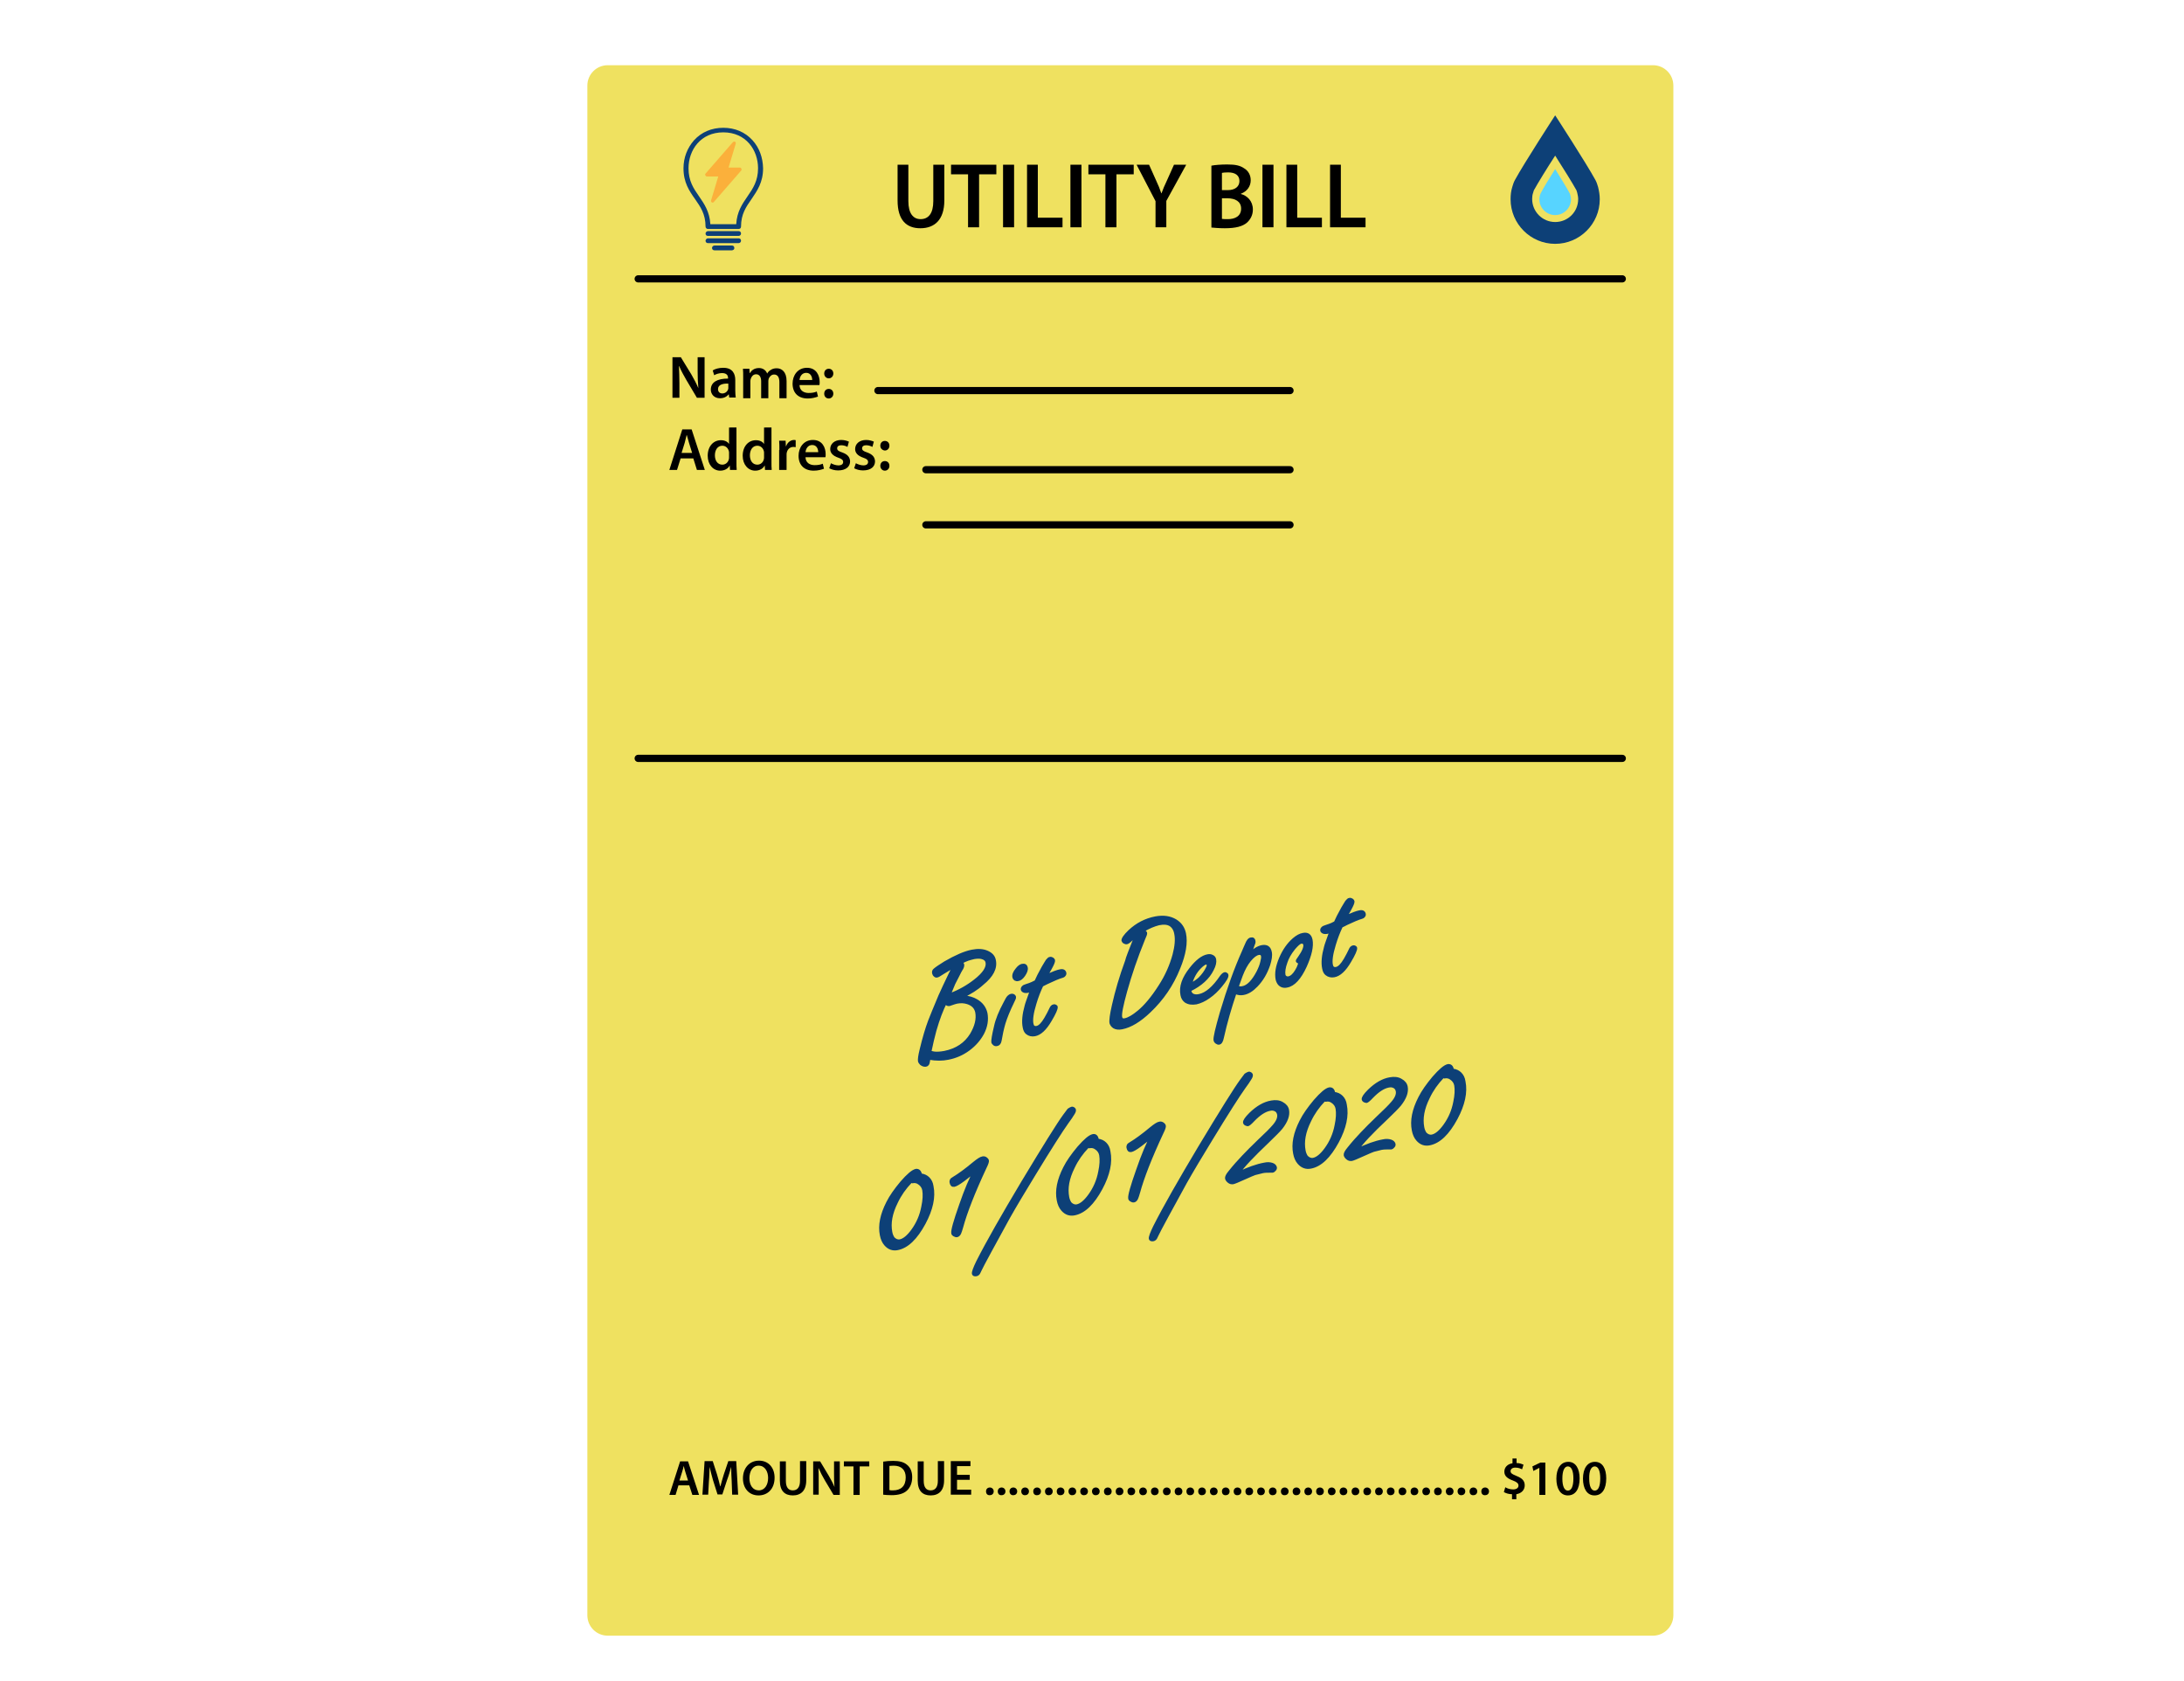 <?xml version="1.0" encoding="utf-8"?>
<!-- Generator: Adobe Illustrator 24.0.0, SVG Export Plug-In . SVG Version: 6.00 Build 0)  -->
<svg version="1.1" id="Layer_1" xmlns="http://www.w3.org/2000/svg" xmlns:xlink="http://www.w3.org/1999/xlink" x="0px" y="0px"
	 viewBox="0 0 911 701" style="enable-background:new 0 0 911 701;" xml:space="preserve">
<style type="text/css">
	.st0{fill:#D7E8F7;}
	.st1{fill:none;stroke:#000000;stroke-width:3;stroke-miterlimit:10;}
	.st2{fill:#0D4077;}
	.st3{fill:#EFE160;}
	.st4{fill:#FFFFFF;stroke:#000000;stroke-width:3;stroke-linecap:round;stroke-linejoin:round;stroke-miterlimit:10;}
	.st5{fill:#57D4FF;}
	.st6{fill:#FBB03B;}
	.st7{fill:#0D4077;stroke:#0D4077;stroke-miterlimit:10;}
</style>
<g id="Layer_10">
	<path class="st3" d="M689.5,682.2h-436c-4.7,0-8.5-3.8-8.5-8.5v-638c0-4.7,3.8-8.5,8.5-8.5h436c4.7,0,8.5,3.8,8.5,8.5v638
		C698,678.4,694.1,682.2,689.5,682.2z"/>
	<line class="st4" x1="366.2" y1="162.9" x2="538.1" y2="162.9"/>
	<line class="st4" x1="266.2" y1="116.3" x2="676.7" y2="116.3"/>
	<line class="st4" x1="386.2" y1="218.9" x2="538.1" y2="218.9"/>
	<g>
		<path d="M378.9,68.7v15.2c0,5.1,2,7.5,5.1,7.5c3.3,0,5.3-2.4,5.3-7.5V68.7h4.6v14.9c0,8-4,11.6-10,11.6c-5.8,0-9.5-3.4-9.5-11.6
			V68.7H378.9z"/>
		<path d="M403.8,72.7h-7.1v-4h18.9v4h-7.2v22.1h-4.6V72.7z"/>
		<path d="M423,68.7v26.1h-4.6V68.7H423z"/>
		<path d="M428.3,68.7h4.6v22.1h10.3v4h-14.8V68.7z"/>
		<path d="M451.1,68.7v26.1h-4.6V68.7H451.1z"/>
		<path d="M461.1,72.7H454v-4h18.9v4h-7.2v22.1h-4.6V72.7z"/>
		<path d="M482,94.8V83.9l-7.9-15.2h5.2l3,6.7c0.9,1.9,1.5,3.4,2.1,5.2h0.1c0.6-1.7,1.3-3.3,2.2-5.2l3-6.7h5.1l-8.3,15.1v11H482z"/>
		<path d="M505.3,69.1c1.4-0.3,4.1-0.5,6.6-0.5c3.4,0,5.4,0.4,7.2,1.7c1.6,1,2.6,2.7,2.6,4.9c0,2.4-1.4,4.6-4.1,5.6v0.1
			c2.6,0.7,5,2.9,5,6.5c0,2.3-1,4.1-2.4,5.4c-1.8,1.6-4.7,2.4-9.3,2.4c-2.5,0-4.4-0.2-5.6-0.3V69.1z M509.8,79.3h2.3
			c3.1,0,4.9-1.5,4.9-3.8c0-2.4-1.8-3.6-4.7-3.6c-1.3,0-2.1,0.1-2.6,0.2V79.3z M509.8,91.3c0.6,0.1,1.4,0.1,2.4,0.1
			c2.9,0,5.5-1.2,5.5-4.4c0-3-2.5-4.3-5.7-4.3h-2.3V91.3z"/>
		<path d="M531.2,68.7v26.1h-4.6V68.7H531.2z"/>
		<path d="M536.5,68.7h4.6v22.1h10.3v4h-14.8V68.7z"/>
		<path d="M554.7,68.7h4.6v22.1h10.3v4h-14.8V68.7z"/>
	</g>
	<g>
		<path d="M283,619.5l-1.2,4h-2.6l4.5-14h3.3l4.6,14h-2.8l-1.3-4H283z M287,617.5l-1.1-3.5c-0.3-0.9-0.5-1.8-0.7-2.6h0
			c-0.2,0.8-0.4,1.8-0.7,2.6l-1.1,3.5H287z"/>
		<path d="M305.2,617.7c-0.1-1.8-0.2-4-0.2-5.9H305c-0.5,1.7-1,3.6-1.7,5.4l-2,6.1h-2l-1.9-6c-0.5-1.8-1-3.7-1.4-5.5h0
			c-0.1,1.8-0.1,4.1-0.3,6l-0.3,5.6H293l0.9-14h3.4l1.8,5.6c0.5,1.6,0.9,3.3,1.3,4.9h0.1c0.4-1.5,0.9-3.3,1.4-4.9l1.9-5.6h3.3
			l0.8,14h-2.5L305.2,617.7z"/>
		<path d="M323.1,616.3c0,4.7-2.9,7.4-6.7,7.4c-4,0-6.5-3-6.5-7.1c0-4.3,2.7-7.4,6.7-7.4C320.7,609.2,323.1,612.3,323.1,616.3z
			 M312.6,616.5c0,2.9,1.4,5.1,3.9,5.1c2.5,0,3.9-2.3,3.9-5.2c0-2.6-1.3-5.1-3.9-5.1C314,611.2,312.6,613.6,312.6,616.5z"/>
		<path d="M327.8,609.4v8.2c0,2.8,1.1,4,2.9,4c1.9,0,3-1.3,3-4v-8.2h2.6v8c0,4.3-2.2,6.3-5.6,6.3c-3.3,0-5.4-1.8-5.4-6.2v-8H327.8z"
			/>
		<path d="M339.2,623.5v-14h2.9l3.6,6c0.9,1.6,1.8,3.2,2.4,4.7h0c-0.2-1.9-0.2-3.7-0.2-5.8v-4.9h2.4v14h-2.6l-3.7-6.2
			c-0.9-1.5-1.8-3.3-2.5-4.9l-0.1,0c0.1,1.8,0.1,3.7,0.1,6v5H339.2z"/>
		<path d="M356,611.6h-4v-2.1h10.6v2.1h-4v11.9H356V611.6z"/>
		<path d="M368.5,609.6c1.1-0.2,2.6-0.3,4.1-0.3c2.6,0,4.4,0.5,5.7,1.6c1.4,1.1,2.2,2.8,2.2,5.2c0,2.5-0.9,4.4-2.2,5.6
			c-1.4,1.3-3.6,1.9-6.4,1.9c-1.5,0-2.6-0.1-3.5-0.2V609.6z M371.1,621.5c0.4,0.1,0.9,0.1,1.4,0.1c3.3,0,5.3-1.8,5.3-5.4
			c0-3.1-1.8-4.9-5-4.9c-0.8,0-1.4,0.1-1.8,0.1V621.5z"/>
		<path d="M385.3,609.4v8.2c0,2.8,1.1,4,2.9,4c1.9,0,3-1.3,3-4v-8.2h2.6v8c0,4.3-2.2,6.3-5.6,6.3c-3.3,0-5.4-1.8-5.4-6.2v-8H385.3z"
			/>
		<path d="M404.5,617.2h-5.3v4.1h5.9v2.1h-8.5v-14h8.2v2.1h-5.6v3.6h5.3V617.2z"/>
		<path d="M411.3,622c0-1,0.7-1.6,1.6-1.6c0.9,0,1.6,0.7,1.6,1.6c0,0.9-0.6,1.6-1.6,1.6C411.9,623.7,411.3,623,411.3,622z"/>
		<path d="M416.2,622c0-1,0.7-1.6,1.6-1.6c0.9,0,1.6,0.7,1.6,1.6c0,0.9-0.6,1.6-1.6,1.6C416.8,623.7,416.2,623,416.2,622z"/>
		<path d="M421.1,622c0-1,0.7-1.6,1.6-1.6c0.9,0,1.6,0.7,1.6,1.6c0,0.9-0.6,1.6-1.6,1.6C421.8,623.7,421.1,623,421.1,622z"/>
		<path d="M426,622c0-1,0.7-1.6,1.6-1.6c0.9,0,1.6,0.7,1.6,1.6c0,0.9-0.6,1.6-1.6,1.6C426.7,623.7,426,623,426,622z"/>
		<path d="M431,622c0-1,0.7-1.6,1.6-1.6c0.9,0,1.6,0.7,1.6,1.6c0,0.9-0.6,1.6-1.6,1.6C431.6,623.7,431,623,431,622z"/>
		<path d="M435.9,622c0-1,0.7-1.6,1.6-1.6c0.9,0,1.6,0.7,1.6,1.6c0,0.9-0.6,1.6-1.6,1.6C436.5,623.7,435.9,623,435.9,622z"/>
		<path d="M440.8,622c0-1,0.7-1.6,1.6-1.6c0.9,0,1.6,0.7,1.6,1.6c0,0.9-0.6,1.6-1.6,1.6C441.4,623.7,440.8,623,440.8,622z"/>
		<path d="M445.7,622c0-1,0.7-1.6,1.6-1.6c0.9,0,1.6,0.7,1.6,1.6c0,0.9-0.6,1.6-1.6,1.6C446.4,623.7,445.7,623,445.7,622z"/>
		<path d="M450.6,622c0-1,0.7-1.6,1.6-1.6c0.9,0,1.6,0.7,1.6,1.6c0,0.9-0.6,1.6-1.6,1.6C451.3,623.7,450.6,623,450.6,622z"/>
		<path d="M455.5,622c0-1,0.7-1.6,1.6-1.6c0.9,0,1.6,0.7,1.6,1.6c0,0.9-0.6,1.6-1.6,1.6C456.2,623.7,455.5,623,455.5,622z"/>
		<path d="M460.5,622c0-1,0.7-1.6,1.6-1.6c0.9,0,1.6,0.7,1.6,1.6c0,0.9-0.6,1.6-1.6,1.6C461.1,623.7,460.5,623,460.5,622z"/>
		<path d="M465.4,622c0-1,0.7-1.6,1.6-1.6c0.9,0,1.6,0.7,1.6,1.6c0,0.9-0.6,1.6-1.6,1.6C466,623.7,465.4,623,465.4,622z"/>
		<path d="M470.3,622c0-1,0.7-1.6,1.6-1.6c0.9,0,1.6,0.7,1.6,1.6c0,0.9-0.6,1.6-1.6,1.6C471,623.7,470.3,623,470.3,622z"/>
		<path d="M475.2,622c0-1,0.7-1.6,1.6-1.6c0.9,0,1.6,0.7,1.6,1.6c0,0.9-0.6,1.6-1.6,1.6C475.9,623.7,475.2,623,475.2,622z"/>
		<path d="M480.1,622c0-1,0.7-1.6,1.6-1.6c0.9,0,1.6,0.7,1.6,1.6c0,0.9-0.6,1.6-1.6,1.6C480.8,623.7,480.1,623,480.1,622z"/>
		<path d="M485.1,622c0-1,0.7-1.6,1.6-1.6c0.9,0,1.6,0.7,1.6,1.6c0,0.9-0.6,1.6-1.6,1.6C485.7,623.7,485.1,623,485.1,622z"/>
		<path d="M490,622c0-1,0.7-1.6,1.6-1.6c0.9,0,1.6,0.7,1.6,1.6c0,0.9-0.6,1.6-1.6,1.6C490.6,623.7,490,623,490,622z"/>
		<path d="M494.9,622c0-1,0.7-1.6,1.6-1.6c0.9,0,1.6,0.7,1.6,1.6c0,0.9-0.6,1.6-1.6,1.6C495.5,623.7,494.9,623,494.9,622z"/>
		<path d="M499.8,622c0-1,0.7-1.6,1.6-1.6c0.9,0,1.6,0.7,1.6,1.6c0,0.9-0.6,1.6-1.6,1.6C500.5,623.7,499.8,623,499.8,622z"/>
		<path d="M504.7,622c0-1,0.7-1.6,1.6-1.6c0.9,0,1.6,0.7,1.6,1.6c0,0.9-0.6,1.6-1.6,1.6C505.4,623.7,504.7,623,504.7,622z"/>
		<path d="M509.7,622c0-1,0.7-1.6,1.6-1.6c0.9,0,1.6,0.7,1.6,1.6c0,0.9-0.6,1.6-1.6,1.6C510.3,623.7,509.7,623,509.7,622z"/>
		<path d="M514.6,622c0-1,0.7-1.6,1.6-1.6c0.9,0,1.6,0.7,1.6,1.6c0,0.9-0.6,1.6-1.6,1.6C515.2,623.7,514.6,623,514.6,622z"/>
		<path d="M519.5,622c0-1,0.7-1.6,1.6-1.6c0.9,0,1.6,0.7,1.6,1.6c0,0.9-0.6,1.6-1.6,1.6C520.1,623.7,519.5,623,519.5,622z"/>
		<path d="M524.4,622c0-1,0.7-1.6,1.6-1.6c0.9,0,1.6,0.7,1.6,1.6c0,0.9-0.6,1.6-1.6,1.6C525.1,623.7,524.4,623,524.4,622z"/>
		<path d="M529.3,622c0-1,0.7-1.6,1.6-1.6c0.9,0,1.6,0.7,1.6,1.6c0,0.9-0.6,1.6-1.6,1.6C530,623.7,529.3,623,529.3,622z"/>
		<path d="M534.3,622c0-1,0.7-1.6,1.6-1.6c0.9,0,1.6,0.7,1.6,1.6c0,0.9-0.6,1.6-1.6,1.6C534.9,623.7,534.3,623,534.3,622z"/>
		<path d="M539.2,622c0-1,0.7-1.6,1.6-1.6c0.9,0,1.6,0.7,1.6,1.6c0,0.9-0.6,1.6-1.6,1.6C539.8,623.7,539.2,623,539.2,622z"/>
		<path d="M544.1,622c0-1,0.7-1.6,1.6-1.6c0.9,0,1.6,0.7,1.6,1.6c0,0.9-0.6,1.6-1.6,1.6C544.7,623.7,544.1,623,544.1,622z"/>
		<path d="M549,622c0-1,0.7-1.6,1.6-1.6c0.9,0,1.6,0.7,1.6,1.6c0,0.9-0.6,1.6-1.6,1.6C549.7,623.7,549,623,549,622z"/>
		<path d="M553.9,622c0-1,0.7-1.6,1.6-1.6c0.9,0,1.6,0.7,1.6,1.6c0,0.9-0.6,1.6-1.6,1.6C554.6,623.7,553.9,623,553.9,622z"/>
		<path d="M558.8,622c0-1,0.7-1.6,1.6-1.6c0.9,0,1.6,0.7,1.6,1.6c0,0.9-0.6,1.6-1.6,1.6C559.5,623.7,558.8,623,558.8,622z"/>
		<path d="M563.8,622c0-1,0.7-1.6,1.6-1.6c0.9,0,1.6,0.7,1.6,1.6c0,0.9-0.6,1.6-1.6,1.6C564.4,623.7,563.8,623,563.8,622z"/>
		<path d="M568.7,622c0-1,0.7-1.6,1.6-1.6c0.9,0,1.6,0.7,1.6,1.6c0,0.9-0.6,1.6-1.6,1.6C569.3,623.7,568.7,623,568.7,622z"/>
		<path d="M573.6,622c0-1,0.7-1.6,1.6-1.6c0.9,0,1.6,0.7,1.6,1.6c0,0.9-0.6,1.6-1.6,1.6C574.2,623.7,573.6,623,573.6,622z"/>
		<path d="M578.5,622c0-1,0.7-1.6,1.6-1.6c0.9,0,1.6,0.7,1.6,1.6c0,0.9-0.6,1.6-1.6,1.6C579.2,623.7,578.5,623,578.5,622z"/>
		<path d="M583.4,622c0-1,0.7-1.6,1.6-1.6c0.9,0,1.6,0.7,1.6,1.6c0,0.9-0.6,1.6-1.6,1.6C584.1,623.7,583.4,623,583.4,622z"/>
		<path d="M588.4,622c0-1,0.7-1.6,1.6-1.6c0.9,0,1.6,0.7,1.6,1.6c0,0.9-0.6,1.6-1.6,1.6C589,623.7,588.4,623,588.4,622z"/>
		<path d="M593.3,622c0-1,0.7-1.6,1.6-1.6c0.9,0,1.6,0.7,1.6,1.6c0,0.9-0.6,1.6-1.6,1.6C593.9,623.7,593.3,623,593.3,622z"/>
		<path d="M598.2,622c0-1,0.7-1.6,1.6-1.6c0.9,0,1.6,0.7,1.6,1.6c0,0.9-0.6,1.6-1.6,1.6C598.8,623.7,598.2,623,598.2,622z"/>
		<path d="M603.1,622c0-1,0.7-1.6,1.6-1.6c0.9,0,1.6,0.7,1.6,1.6c0,0.9-0.6,1.6-1.6,1.6C603.8,623.7,603.1,623,603.1,622z"/>
		<path d="M608,622c0-1,0.7-1.6,1.6-1.6c0.9,0,1.6,0.7,1.6,1.6c0,0.9-0.6,1.6-1.6,1.6C608.7,623.7,608,623,608,622z"/>
		<path d="M613,622c0-1,0.7-1.6,1.6-1.6c0.9,0,1.6,0.7,1.6,1.6c0,0.9-0.6,1.6-1.6,1.6C613.6,623.7,613,623,613,622z"/>
		<path d="M617.9,622c0-1,0.7-1.6,1.6-1.6c0.9,0,1.6,0.7,1.6,1.6c0,0.9-0.6,1.6-1.6,1.6C618.5,623.7,617.9,623,617.9,622z"/>
		<path d="M630.7,625.2v-2c-1.3,0-2.6-0.4-3.4-0.9l0.6-2c0.8,0.5,2,0.9,3.3,0.9c1.3,0,2.2-0.6,2.2-1.6c0-0.9-0.7-1.5-2.3-2.1
			c-2.2-0.8-3.6-1.8-3.6-3.7c0-1.8,1.3-3.2,3.4-3.5v-2h1.7v1.9c1.3,0,2.2,0.4,2.9,0.7l-0.6,1.9c-0.5-0.2-1.4-0.7-2.8-0.7
			c-1.5,0-2,0.8-2,1.5c0,0.9,0.8,1.3,2.5,2c2.3,0.9,3.4,2,3.4,3.9c0,1.8-1.2,3.3-3.5,3.7v2.1H630.7z"/>
		<path d="M642.1,612.2L642.1,612.2l-2.5,1.3l-0.4-1.9l3.3-1.6h2.1v13.5h-2.5V612.2z"/>
		<path d="M658.9,616.6c0,4.4-1.7,7.1-4.9,7.1c-3.1,0-4.8-2.8-4.8-7c0-4.2,1.8-7,5-7C657.3,609.7,658.9,612.6,658.9,616.6z
			 M651.7,616.7c0,3.3,0.9,5,2.3,5c1.5,0,2.3-1.8,2.3-5.1c0-3.1-0.8-5-2.3-5C652.6,611.6,651.7,613.3,651.7,616.7z"/>
		<path d="M670,616.6c0,4.4-1.7,7.1-4.9,7.1c-3.1,0-4.8-2.8-4.8-7c0-4.2,1.8-7,5-7C668.5,609.7,670,612.6,670,616.6z M662.9,616.7
			c0,3.3,0.9,5,2.3,5c1.5,0,2.3-1.8,2.3-5.1c0-3.1-0.8-5-2.3-5C663.8,611.6,662.8,613.3,662.9,616.7z"/>
	</g>
	<line class="st4" x1="266.2" y1="316.3" x2="676.7" y2="316.3"/>
	<g>
		<path class="st5" d="M654.8,80.7c-1.2-2.3-3.6-6.1-6.1-10.2c-2.6,4.1-4.9,7.9-6.1,10.2c0,0.1-0.1,0.3-0.2,0.6
			c-0.2,0.6-0.3,1.2-0.3,1.8c0,3.6,2.9,6.6,6.6,6.6c3.6,0,6.6-2.9,6.6-6.6c0-0.6-0.1-1.2-0.3-1.8C654.9,81,654.9,80.8,654.8,80.7z"
			/>
		<path class="st2" d="M666.6,78c-0.3-1-0.6-2-1.1-2.9c-3.8-7-16.8-27-16.8-27s-13,20-16.8,27c-0.5,0.9-0.8,1.9-1.1,2.9
			c-0.5,1.6-0.7,3.3-0.7,5.1c0,10.2,8.3,18.6,18.6,18.6c10.2,0,18.6-8.3,18.6-18.6C667.3,81.3,667,79.6,666.6,78z M648.7,92.6
			c-5.3,0-9.6-4.3-9.6-9.6c0-0.9,0.1-1.8,0.4-2.6c0.2-0.7,0.3-0.9,0.3-1c1.7-3.1,5.4-9.1,8.9-14.5c3.5,5.5,7.2,11.4,8.9,14.5
			c0,0.1,0.1,0.4,0.3,1c0.2,0.9,0.4,1.7,0.4,2.6C658.3,88.4,654,92.6,648.7,92.6z"/>
		<g>
			<path class="st6" d="M305.7,59.3l-11.4,13.1c-0.2,0.2-0.2,0.4-0.1,0.7c0.1,0.2,0.3,0.4,0.5,0.5l4.9,0l-3,10
				c-0.1,0.3,0.1,0.7,0.3,0.8c0.3,0.2,0.7,0.1,0.9-0.2l11.4-13.1c0.1-0.1,0.1-0.2,0.1-0.3c0-0.1,0-0.3,0-0.4
				c-0.1-0.2-0.3-0.4-0.5-0.5l-4.9,0l3-10c0.1-0.3-0.1-0.7-0.3-0.8C306.3,59,305.9,59.1,305.7,59.3z"/>
			<g>
				<g>
					<g>
						<g>
							<path class="st2" d="M308.1,98.4h-12.8c-0.6,0-1-0.4-1-1c0-0.5,0.5-1,1-1h12.8c0.6,0,1,0.4,1,1
								C309.1,98,308.6,98.4,308.1,98.4L308.1,98.4z"/>
						</g>
					</g>
					<g>
						<g>
							<path class="st2" d="M308.1,101.4h-12.8c-0.6,0-1-0.4-1-1c0-0.5,0.5-1,1-1h12.8c0.6,0,1,0.4,1,1
								C309.1,101,308.6,101.4,308.1,101.4L308.1,101.4z"/>
						</g>
					</g>
					<g>
						<g>
							<path class="st2" d="M305.3,104.4H298c-0.6,0-1-0.4-1-1c0-0.5,0.5-1,1-1h7.3c0.6,0,1,0.4,1,1
								C306.4,103.9,305.9,104.4,305.3,104.4L305.3,104.4z"/>
						</g>
					</g>
				</g>
				<g>
					<g>
						<path class="st2" d="M313.9,58.5c-3.1-3.4-7.3-5.2-12.2-5.2c-4.9,0-9.1,1.8-12.2,5.2c-2.8,3.2-4.4,7.2-4.4,11.7
							c0,5.9,2.4,9.4,4.8,12.8c2.3,3.3,4.4,6.3,4.4,11.5c0,0.3,0.1,0.5,0.3,0.7c0.2,0.2,0.4,0.3,0.7,0.3l12.8,0c0.6,0,1-0.4,1-1
							c0-5.2,2.1-8.2,4.4-11.5c2.3-3.4,4.8-6.9,4.8-12.8C318.2,65.6,316.7,61.6,313.9,58.5z M311.8,81.9c-2.2,3.2-4.4,6.4-4.7,11.6
							l-10.8,0c-0.3-5.2-2.5-8.4-4.7-11.6c-2.3-3.3-4.4-6.4-4.4-11.7c0-7.6,5-15,14.5-15c9.5,0,14.5,7.4,14.5,15
							C316.2,75.4,314.1,78.6,311.8,81.9z"/>
					</g>
				</g>
			</g>
		</g>
	</g>
	<g>
		<path d="M280.5,165.9V149h3.5l4.4,7.2c1.1,1.9,2.1,3.8,2.9,5.7h0c-0.2-2.3-0.3-4.4-0.3-7V149h2.9v16.9h-3.2l-4.4-7.4
			c-1.1-1.9-2.2-3.9-3-5.8l-0.1,0c0.1,2.2,0.2,4.4,0.2,7.2v6H280.5z"/>
		<path d="M304.2,165.9l-0.2-1.4h-0.1c-0.8,1-2,1.6-3.6,1.6c-2.5,0-3.8-1.8-3.8-3.6c0-3.1,2.7-4.6,7.2-4.6v-0.2
			c0-0.8-0.3-2.1-2.5-2.1c-1.2,0-2.5,0.4-3.3,0.9l-0.6-2c0.9-0.6,2.5-1.1,4.4-1.1c3.9,0,5,2.5,5,5.1v4.4c0,1.1,0.1,2.2,0.2,2.9
			H304.2z M303.8,160c-2.2-0.1-4.3,0.4-4.3,2.3c0,1.2,0.8,1.8,1.8,1.8c1.2,0,2.1-0.8,2.4-1.7c0.1-0.2,0.1-0.5,0.1-0.7V160z"/>
		<path d="M310,157.4c0-1.4,0-2.6-0.1-3.6h2.7l0.1,1.8h0.1c0.6-1,1.7-2.1,3.8-2.1c1.6,0,2.9,0.9,3.4,2.3h0c0.4-0.7,0.9-1.2,1.5-1.5
			c0.7-0.5,1.5-0.7,2.5-0.7c2,0,4.1,1.4,4.1,5.3v7.2h-3v-6.7c0-2-0.7-3.2-2.2-3.2c-1.1,0-1.8,0.8-2.2,1.6c-0.1,0.3-0.2,0.7-0.2,1
			v7.3h-3v-7.1c0-1.7-0.7-2.9-2.1-2.9c-1.2,0-1.9,0.9-2.2,1.8c-0.1,0.3-0.2,0.7-0.2,1v7.2h-3V157.4z"/>
		<path d="M333.5,160.7c0.1,2.2,1.8,3.2,3.8,3.2c1.4,0,2.5-0.2,3.4-0.6l0.5,2.1c-1.1,0.4-2.5,0.8-4.3,0.8c-4,0-6.3-2.4-6.3-6.2
			c0-3.4,2.1-6.6,6-6.6c4,0,5.3,3.3,5.3,5.9c0,0.6,0,1-0.1,1.3H333.5z M338.8,158.5c0-1.1-0.5-3-2.5-3c-1.9,0-2.7,1.7-2.8,3H338.8z"
			/>
		<path d="M343.8,155.8c0-1.2,0.8-2,1.9-2c1.1,0,1.9,0.8,1.9,2c0,1.1-0.8,2-1.9,2C344.6,157.8,343.8,156.9,343.8,155.8z
			 M343.8,164.2c0-1.2,0.8-2,1.9-2c1.1,0,1.9,0.8,1.9,2c0,1.1-0.8,2-1.9,2C344.6,166.2,343.8,165.4,343.8,164.2z"/>
		<path d="M283.9,191.2l-1.5,4.8h-3.2l5.4-16.9h3.9l5.5,16.9h-3.3l-1.5-4.8H283.9z M288.7,188.9l-1.3-4.2c-0.3-1-0.6-2.2-0.9-3.2
			h-0.1c-0.3,1-0.5,2.2-0.8,3.2l-1.3,4.2H288.7z"/>
		<path d="M307.2,178.2v14.4c0,1.3,0,2.6,0.1,3.4h-2.8l-0.1-1.9h0c-0.7,1.4-2.2,2.2-4,2.2c-2.9,0-5.2-2.5-5.2-6.2
			c0-4.1,2.5-6.5,5.5-6.5c1.7,0,2.9,0.7,3.4,1.6h0v-6.9H307.2z M304.1,188.9c0-0.3,0-0.6-0.1-0.8c-0.3-1.2-1.3-2.2-2.7-2.2
			c-2,0-3.1,1.8-3.1,4c0,2.2,1.1,3.9,3.1,3.9c1.3,0,2.4-0.9,2.7-2.2c0.1-0.3,0.1-0.6,0.1-0.9V188.9z"/>
		<path d="M321.8,178.2v14.4c0,1.3,0,2.6,0.1,3.4h-2.8l-0.1-1.9h0c-0.7,1.4-2.2,2.2-4,2.2c-2.9,0-5.2-2.5-5.2-6.2
			c0-4.1,2.5-6.5,5.5-6.5c1.7,0,2.9,0.7,3.4,1.6h0v-6.9H321.8z M318.7,188.9c0-0.3,0-0.6-0.1-0.8c-0.3-1.2-1.3-2.2-2.7-2.2
			c-2,0-3.1,1.8-3.1,4c0,2.2,1.1,3.9,3.1,3.9c1.3,0,2.4-0.9,2.7-2.2c0.1-0.3,0.1-0.6,0.1-0.9V188.9z"/>
		<path d="M325.1,187.7c0-1.7,0-2.8-0.1-3.9h2.7l0.1,2.3h0.1c0.6-1.7,2-2.6,3.3-2.6c0.3,0,0.5,0,0.7,0.1v2.9c-0.3,0-0.5-0.1-0.9-0.1
			c-1.5,0-2.5,1-2.8,2.3c-0.1,0.3-0.1,0.6-0.1,1v6.3h-3.1V187.7z"/>
		<path d="M336,190.8c0.1,2.2,1.8,3.2,3.8,3.2c1.4,0,2.5-0.2,3.4-0.6l0.5,2.1c-1.1,0.4-2.5,0.8-4.3,0.8c-4,0-6.3-2.4-6.3-6.2
			c0-3.4,2.1-6.6,6-6.6c4,0,5.3,3.3,5.3,5.9c0,0.6,0,1-0.1,1.3H336z M341.3,188.6c0-1.1-0.5-3-2.5-3c-1.9,0-2.7,1.7-2.8,3H341.3z"/>
		<path d="M346.6,193.2c0.7,0.4,2,0.9,3.1,0.9c1.4,0,2-0.6,2-1.4c0-0.8-0.5-1.3-2-1.8c-2.4-0.8-3.4-2.1-3.4-3.6
			c0-2.2,1.8-3.8,4.6-3.8c1.4,0,2.5,0.4,3.2,0.7l-0.6,2.2c-0.5-0.3-1.5-0.7-2.6-0.7c-1.1,0-1.7,0.5-1.7,1.3c0,0.8,0.6,1.2,2.1,1.7
			c2.2,0.8,3.2,1.9,3.3,3.7c0,2.2-1.7,3.8-5,3.8c-1.5,0-2.8-0.4-3.7-0.9L346.6,193.2z"/>
		<path d="M357,193.2c0.7,0.4,2,0.9,3.1,0.9c1.4,0,2-0.6,2-1.4c0-0.8-0.5-1.3-2-1.8c-2.4-0.8-3.4-2.1-3.4-3.6c0-2.2,1.8-3.8,4.6-3.8
			c1.4,0,2.5,0.4,3.2,0.7l-0.6,2.2c-0.5-0.3-1.5-0.7-2.6-0.7c-1.1,0-1.7,0.5-1.7,1.3c0,0.8,0.6,1.2,2.1,1.7c2.2,0.8,3.2,1.9,3.3,3.7
			c0,2.2-1.7,3.8-5,3.8c-1.5,0-2.8-0.4-3.7-0.9L357,193.2z"/>
		<path d="M367.2,185.9c0-1.2,0.8-2,1.9-2c1.1,0,1.9,0.8,1.9,2c0,1.1-0.8,2-1.9,2C368,187.8,367.2,187,367.2,185.9z M367.2,194.3
			c0-1.2,0.8-2,1.9-2c1.1,0,1.9,0.8,1.9,2c0,1.1-0.8,2-1.9,2C368,196.3,367.2,195.4,367.2,194.3z"/>
	</g>
	<line class="st4" x1="386.2" y1="195.9" x2="538.1" y2="195.9"/>
	<g>
		<path class="st7" d="M401.8,415.6c2.3,0.2,4.2,0.8,5.5,1.6c2.3,1.3,3.6,3.2,4.1,5.4c0.5,2.7,0.1,5.5-1.4,8.4
			c-1.4,2.6-3.4,4.9-6,6.8c-2.6,1.9-5.4,3.1-8.5,3.7c-2.4,0.5-5,0.5-7.9,0c-0.1,0.6-0.2,1-0.2,1.2c-0.1,1-0.5,1.6-1.2,1.7
			c-0.7,0.1-1.3-0.1-2-0.6c-0.4-0.4-0.7-0.8-0.8-1.3c-0.1-0.7,0.1-2.3,0.7-4.7c1.2-5,2.4-9,3.5-11.9c0.7-1.8,2.1-5.3,4.3-10.5
			c1-2.2,2.4-5.3,4.3-9.2c0.5-0.9,0.9-1.8,1.3-2.8c-1.1,0.6-2.5,1.4-4.1,2.4c-1.4,0.9-2.2,1.4-2.5,1.4c-0.4,0.1-0.7,0-1-0.3
			c-0.3-0.2-0.5-0.6-0.6-1c-0.1-0.6,0-1.1,0.5-1.5c0.8-0.7,2.3-1.7,4.4-3c4.5-2.6,8.2-4.2,11.2-4.8c2.5-0.5,4.6-0.4,6.4,0.4
			c1.8,0.8,2.8,1.9,3.1,3.5c0.7,3.3-1,6.6-5.1,9.9C407.5,412.5,404.7,414.2,401.8,415.6z M388,438.7c0.9,0.2,1.5,0.4,1.9,0.4
			c1.1,0.1,2.5,0,4.1-0.3c5-1,8.7-3.5,11.1-7.4c2-3.4,2.7-6.4,2.2-9.2c-0.4-1.9-1.6-3.2-3.8-3.9c-1.3-0.4-2.7-0.5-4.3-0.2
			c-0.6,0.1-1.4,0.4-2.6,0.8c-0.2,0.1-0.4,0.1-0.6,0.2c-0.6,0.1-1.1-0.1-1.6-0.8c-1.4,2.8-2.9,6.6-4.3,11.5
			C389.4,432.4,388.7,435.3,388,438.7z M396.1,414.8c3.9-1.4,7.4-3.4,10.6-5.9c3.7-2.9,5.3-5.4,4.9-7.5c-0.2-1-0.9-1.6-2.1-1.9
			c-0.8-0.2-1.8-0.2-3.1,0c-0.8,0.2-1.7,0.4-2.6,0.7c-0.9,0.3-1.9,0.8-2.9,1.3c0.5,0.2,0.7,0.5,0.8,0.8c0.1,0.5-0.1,1.3-0.8,2.3
			c-0.2,0.4-0.6,1-1.1,2.1c-0.2,0.4-0.8,1.6-1.8,3.5C397.2,412.2,396.5,413.7,396.1,414.8z"/>
		<path class="st7" d="M421.8,415c0.4-0.1,0.8,0,1.1,0.2c0.2,0.2,0.4,0.4,0.4,0.6c0.1,0.4-0.2,1-0.7,2c-1.8,3.7-3,6.7-3.7,9
			c-0.7,2.4-1.2,4.8-1.6,7.2c-0.2,1.1-0.7,1.7-1.5,1.8c-0.5,0.1-0.9,0-1.2-0.3c-0.3-0.2-0.5-0.5-0.6-0.8c-0.1-0.6,0.2-2.8,1.1-6.5
			c0.6-2.9,2-6.3,4-10c0.6-1.2,1.1-2.1,1.5-2.5C420.9,415.4,421.3,415.1,421.8,415z M426.3,402.5c1.1-0.2,1.7,0.1,1.9,1.1
			c0.2,0.8-0.2,1.9-1,3.1c-0.8,1.2-1.7,1.9-2.6,2c-0.4,0.1-0.8,0-1.2-0.2c-0.3-0.2-0.5-0.5-0.6-0.9c-0.2-1,0.2-2.1,1.3-3.4
			C424.8,403.3,425.5,402.7,426.3,402.5z"/>
		<path class="st7" d="M434.7,411c-1.1,2.3-2.1,4.9-2.9,7.6c-1.2,3.9-1.6,6.8-1.2,8.5c0.1,0.5,0.3,0.9,0.6,1.1
			c0.3,0.2,0.7,0.3,1.2,0.2c1.2-0.2,2.4-1.5,3.7-3.7c0.8-1.4,1.5-2.7,2.1-4c0.3-0.7,0.7-1.2,1.3-1.3c0.3-0.1,0.6,0,0.8,0.1
			c0.2,0.1,0.4,0.3,0.4,0.5c0.1,0.7-0.7,2.6-2.5,5.6c-2.1,3.6-4.3,5.7-6.6,6.1c-1.2,0.2-2.3,0-3.3-0.8c-0.6-0.5-1-1.3-1.2-2.4
			c-0.5-2.4-0.2-5.4,0.8-9c0.2-0.9,1-3,2.2-6.4c-0.6,0.3-1.1,0.4-1.4,0.5c-0.5,0.1-1,0.1-1.4,0c-0.6-0.2-0.9-0.5-1-0.9
			c-0.1-0.5,0.2-1,0.8-1.4c0.2-0.1,1-0.4,2.5-0.9c0.5-0.2,1.3-0.5,2.4-1.1c0.6-1.4,1.6-3.4,3-5.9c0.8-1.4,1.4-2.3,1.7-2.8
			c0.5-0.6,0.9-1,1.3-1c0.3-0.1,0.6,0,1,0.2c0.3,0.2,0.5,0.4,0.6,0.7c0.1,0.5-0.4,1.7-1.4,3.5c-0.7,1.2-1.2,2.1-1.5,2.8
			c2.5-1.1,4.3-1.8,5.4-2c1.3-0.3,2,0.1,2.2,1c0.1,0.5-0.1,0.8-0.5,1.2c-0.2,0.2-0.8,0.4-1.8,0.7c-0.4,0.1-2.1,0.8-5.1,2.2
			C436.3,410.2,435.5,410.6,434.7,411z"/>
		<path class="st7" d="M473.7,390.4c-0.6,0.4-1.1,0.9-1.6,1.4c-0.9,0.9-1.6,1.4-2,1.5c-0.4,0.1-0.7,0-1.1-0.2
			c-0.4-0.2-0.6-0.5-0.7-0.8c-0.1-0.7,0.8-2.1,2.8-4c3.1-2.9,6.7-4.8,10.9-5.6c3.3-0.6,6.1-0.2,8.4,1.2c2.1,1.3,3.3,3.1,3.8,5.4
			c0.8,3.8,0,8.7-2.4,14.5c-2.7,6.8-6.8,12.9-12.3,18.1c-4.1,3.9-7.9,6.2-11.5,6.9c-1.4,0.3-2.6,0.1-3.4-0.4
			c-0.7-0.5-1.1-1.1-1.3-1.7c-0.2-1,0.1-3.5,1-7.4c1.3-5.8,3.1-12,5.5-18.5C470,399.7,471.4,396.2,473.7,390.4z M476.7,388.3
			c0.8,0.2,1.2,0.4,1.3,0.8c0.1,0.3-0.2,1.2-0.9,2.7c-3.1,7.6-5.5,14.7-7.4,21.5c-1.7,6.1-2.4,9.7-2.1,11c0.2,0.8,0.7,1.1,1.6,0.9
			c1.5-0.3,3.4-1.4,5.7-3.3c2.8-2.3,5.8-5.9,8.8-10.6c2.8-4.3,4.7-8.7,5.9-13.1c0.9-3.4,1.2-6.4,0.7-8.8c-0.3-1.7-1.1-2.9-2.2-3.6
			c-1.2-0.7-2.7-0.8-4.7-0.4C481.4,385.9,479.2,386.8,476.7,388.3z"/>
		<path class="st7" d="M496.4,413l0.1,0.5c0.1,0.4,0.3,0.8,0.6,1.1c0.7,0.6,1.8,0.8,3.1,0.5c2.9-0.6,6-3.2,9.1-7.8
			c0.6-0.8,1.1-1.2,1.5-1.3c0.3-0.1,0.5,0,0.8,0.2c0.2,0.1,0.3,0.3,0.3,0.4c0.2,0.8-0.7,2.3-2.6,4.6c-1.5,1.8-3.1,3.4-5,4.7
			c-1.8,1.3-3.6,2.1-5.3,2.5c-1.8,0.3-3.3,0.1-4.5-0.7c-0.8-0.6-1.4-1.5-1.6-2.7c-0.7-3.4,0.6-7.1,3.7-11c2.5-3.2,4.9-5.1,7.2-5.5
			c0.6-0.1,1.2-0.1,1.8,0.2c0.7,0.3,1.1,0.8,1.2,1.5c0.2,1.1-0.1,2.5-1,4.2C504.1,407.9,500.9,410.8,496.4,413z M496.7,410.5
			c1.6-0.8,2.7-1.6,3.6-2.4c1.4-1.4,2.5-2.9,3.2-4.4c0.3-0.5,0.4-1,0.3-1.4c-0.1-0.4-0.3-0.6-0.8-0.5c-0.6,0.1-1.4,0.7-2.4,1.7
			C498.8,405.3,497.5,407.6,496.7,410.5z"/>
		<path class="st7" d="M521.7,397.4c0.9-0.7,1.5-1.2,1.9-1.5c0.9-0.6,1.8-1,2.7-1.2c1-0.2,1.9-0.1,2.5,0.3c0.6,0.4,1,1.1,1.2,2.1
			c0.3,1.4,0,3.2-0.7,5.4c-1.2,3.5-2.9,6.3-5.1,8.6c-1.8,1.9-3.7,3.1-5.6,3.4c-1,0.2-2.1,0.1-3.3-0.4c-2.1,6.2-3.9,12.4-5.3,18.7
			c-0.3,1.5-0.8,2.3-1.5,2.4c-0.4,0.1-0.7-0.1-1.2-0.4c-0.3-0.2-0.5-0.5-0.6-0.9c-0.2-1.1,0.7-4.9,2.6-11.5
			c3-10.1,6.1-18.6,9.2-25.5c0.6-1.5,1.1-2.5,1.3-3c0.6-1.5,1.2-2.3,2-2.4c0.8-0.2,1.3,0.2,1.4,1c0.1,0.5-0.1,1.1-0.5,2
			C522.3,395.8,521.9,396.8,521.7,397.4z M516.2,411.5c0.6,0.4,1.3,0.5,2.1,0.3c2.2-0.4,4.3-2.6,6.3-6.4c0.7-1.4,1.3-2.8,1.6-4.2
			c0.3-1.1,0.4-1.9,0.3-2.5c-0.1-0.4-0.2-0.6-0.5-0.8c-0.2-0.1-0.6-0.2-1-0.1c-1.1,0.2-2.3,1.1-3.7,2.8c-1.3,1.6-2.4,3.6-3.4,6.2
			C517,409.2,516.5,410.7,516.2,411.5z"/>
		<path class="st7" d="M543.5,389.6c1.9-0.4,3.1,0.4,3.5,2.4c0.5,2.7-0.3,6.3-2.4,11c-2.3,5-4.9,7.9-7.8,8.4c-1.4,0.3-2.5-0.1-3.3-1
			c-0.4-0.5-0.7-1.1-0.9-1.9c-0.5-2.6,0-5.5,1.5-9c1.4-3.2,3.2-5.8,5.5-7.8C541,390.5,542.3,389.8,543.5,389.6z M542.1,401.6
			c-0.7-0.3-1-0.5-1.1-0.8c0-0.2,0.3-0.7,0.9-1.5c1.7-2.4,2.5-4.3,2.2-5.5c0-0.2-0.1-0.3-0.3-0.4c-0.2-0.3-0.6-0.4-1-0.3
			c-0.8,0.1-1.7,1-3,2.5c-1.6,2-2.7,3.9-3.3,5.8c-0.8,2.2-1,3.9-0.8,5.2c0.1,0.3,0.2,0.6,0.5,0.8c0.4,0.3,0.8,0.4,1.3,0.3
			c1.1-0.2,2.2-1.2,3.2-2.9c0.4-0.7,0.8-1.4,1-2.1C542,402,542.1,401.7,542.1,401.6z"/>
		<path class="st7" d="M559.6,386.4c-1.1,2.3-2.1,4.9-2.9,7.6c-1.2,3.9-1.6,6.8-1.2,8.5c0.1,0.5,0.3,0.9,0.6,1.1
			c0.3,0.2,0.7,0.3,1.2,0.2c1.2-0.2,2.4-1.5,3.7-3.7c0.8-1.4,1.5-2.7,2.1-4c0.3-0.7,0.7-1.2,1.3-1.3c0.3-0.1,0.6,0,0.8,0.1
			c0.2,0.1,0.4,0.3,0.4,0.5c0.1,0.7-0.7,2.6-2.5,5.6c-2.1,3.6-4.3,5.7-6.6,6.1c-1.2,0.2-2.3,0-3.3-0.8c-0.6-0.5-1-1.3-1.2-2.4
			c-0.5-2.4-0.2-5.4,0.8-9c0.2-0.9,1-3,2.2-6.4c-0.6,0.3-1.1,0.4-1.4,0.5c-0.5,0.1-1,0.1-1.4,0c-0.6-0.2-0.9-0.5-1-0.9
			c-0.1-0.5,0.2-1,0.8-1.4c0.2-0.1,1-0.4,2.5-0.9c0.6-0.2,1.3-0.5,2.4-1.1c0.6-1.4,1.6-3.4,3-5.9c0.8-1.4,1.4-2.3,1.7-2.8
			c0.5-0.6,0.9-1,1.3-1c0.3-0.1,0.6,0,1,0.2c0.3,0.2,0.5,0.4,0.6,0.7c0.1,0.5-0.4,1.7-1.4,3.5c-0.7,1.2-1.2,2.1-1.5,2.8
			c2.5-1.1,4.3-1.8,5.4-2c1.3-0.3,2,0.1,2.2,1c0.1,0.5-0.1,0.8-0.5,1.2c-0.2,0.2-0.8,0.4-1.8,0.7c-0.4,0.1-2.1,0.8-5.1,2.2
			C561.3,385.6,560.4,386,559.6,386.4z"/>
		<path class="st7" d="M384.1,489.9c1.4,0.2,2.4,0.7,3.2,1.5c0.8,0.8,1.4,1.9,1.6,3.4c0.9,4.5-0.2,9.6-3.3,15.4
			c-3.4,6.3-7.1,9.9-11.2,10.7c-2,0.4-3.7-0.2-5.1-1.8c-0.9-1-1.5-2.4-1.8-4c-0.8-4,0.1-8.5,2.7-13.6c1.3-2.6,3.3-5.4,5.8-8.4
			c2.7-3.1,4.7-4.8,6.1-5.1C383.1,487.9,383.8,488.5,384.1,489.9z M379.9,493c-2.4,2.5-4.4,5.3-5.9,8.5c-2.3,4.6-3,8.7-2.3,12.4
			c0.2,1.1,0.6,1.9,1,2.5c0.8,0.8,1.7,1.2,2.7,1c1.6-0.3,3.4-1.8,5.2-4.3c2.1-2.9,3.5-6.1,4.2-9.8c0.6-2.8,0.7-5.1,0.4-6.9
			c-0.2-1.2-0.9-2.2-2-2.9c-0.7-0.5-1.6-0.7-2.6-0.5C380.4,492.9,380.2,492.9,379.9,493z"/>
		<path class="st7" d="M406.5,488.4c-1.4,1.4-2.9,2.6-4.4,3.7c-2,1.5-3.4,2.3-4.1,2.4c-0.8,0.1-1.2-0.3-1.4-1.3
			c-0.1-0.4,0-0.7,0.1-1c0.1-0.3,0.5-0.6,1.2-1c2-1.2,4.8-3.2,8.4-6.2c1.6-1.3,2.8-2.1,3.6-2.2c0.5-0.1,1,0,1.5,0.4
			c0.3,0.2,0.5,0.5,0.6,0.8c0.1,0.5-0.2,1.4-0.9,2.8c-5,10.7-8.2,19-9.8,24.9c-0.4,1.4-0.7,2.3-0.9,2.7c-0.3,0.6-0.7,1-1.2,1.1
			c-0.4,0.1-0.9-0.1-1.4-0.4c-0.3-0.2-0.5-0.5-0.5-0.8c-0.2-1.1,0.9-5,3.3-11.8C402.8,496.1,404.8,491.5,406.5,488.4z"/>
		<path class="st7" d="M447,462.1c0.3-0.1,0.6,0,0.9,0.2c0.2,0.2,0.4,0.4,0.4,0.6c0.1,0.5-0.2,1.1-0.8,2c-0.3,0.4-0.5,0.8-0.7,1.1
			c-0.2,0.3-0.7,1-1.5,2.1c-2.5,3.5-7.1,10.7-13.8,21.7c-4.4,7.2-8,13.2-10.7,18c-2.6,4.7-5.1,9.4-7.6,13.9l-2.9,5.4
			c-1,2-1.6,3.1-1.7,3.4c-0.3,0.8-0.8,1.2-1.4,1.3c-0.8,0.1-1.2-0.1-1.3-0.6c-0.1-0.7,0.5-2.3,1.8-5c4.2-8.3,10.5-19.3,18.8-33.2
			c9.1-15.1,14.9-24.4,17.4-27.8c1-1.3,1.6-2.1,1.8-2.4C446.2,462.5,446.6,462.2,447,462.1z"/>
		<path class="st7" d="M457.9,475.4c1.4,0.2,2.4,0.7,3.2,1.5c0.8,0.8,1.4,1.9,1.6,3.4c0.9,4.5-0.2,9.6-3.3,15.4
			c-3.4,6.3-7.1,9.9-11.2,10.7c-2,0.4-3.7-0.2-5.1-1.8c-0.9-1-1.5-2.4-1.8-4c-0.8-4,0.1-8.5,2.7-13.6c1.3-2.6,3.3-5.4,5.8-8.4
			c2.7-3.1,4.7-4.8,6.1-5.1C457,473.3,457.6,474,457.9,475.4z M453.7,478.4c-2.4,2.5-4.4,5.3-5.9,8.5c-2.3,4.6-3,8.7-2.3,12.4
			c0.2,1.1,0.6,1.9,1,2.5c0.8,0.8,1.7,1.2,2.7,1c1.6-0.3,3.4-1.8,5.2-4.3c2.1-2.9,3.5-6.1,4.2-9.8c0.6-2.8,0.7-5.1,0.4-6.9
			c-0.2-1.2-0.9-2.2-2-2.9c-0.7-0.5-1.6-0.7-2.6-0.5C454.2,478.3,454,478.4,453.7,478.4z"/>
		<path class="st7" d="M480.3,473.9c-1.4,1.4-2.9,2.6-4.4,3.7c-2,1.5-3.4,2.3-4.1,2.4c-0.8,0.1-1.2-0.3-1.4-1.3
			c-0.1-0.4,0-0.7,0.1-1c0.1-0.3,0.5-0.6,1.2-1c2-1.2,4.8-3.2,8.4-6.2c1.6-1.3,2.8-2.1,3.6-2.2c0.5-0.1,1,0,1.5,0.4
			c0.3,0.2,0.5,0.5,0.6,0.8c0.1,0.5-0.2,1.4-0.9,2.8c-5,10.7-8.2,19-9.8,24.9c-0.4,1.4-0.7,2.3-0.9,2.7c-0.3,0.6-0.7,1-1.2,1.1
			s-0.9-0.1-1.4-0.4c-0.3-0.2-0.5-0.5-0.5-0.8c-0.2-1.1,0.9-5,3.3-11.8C476.6,481.6,478.6,476.9,480.3,473.9z"/>
		<path class="st7" d="M520.8,447.5c0.3-0.1,0.6,0,0.9,0.2c0.2,0.2,0.4,0.4,0.4,0.6c0.1,0.5-0.2,1.1-0.8,2c-0.3,0.4-0.5,0.8-0.7,1.1
			c-0.2,0.3-0.7,1-1.5,2.1c-2.5,3.5-7.1,10.7-13.8,21.7c-4.4,7.2-8,13.2-10.7,18c-2.6,4.7-5.1,9.4-7.6,13.9l-2.9,5.4
			c-1,2-1.6,3.1-1.7,3.4c-0.3,0.8-0.8,1.2-1.4,1.3c-0.8,0.1-1.2-0.1-1.3-0.6c-0.1-0.7,0.5-2.3,1.8-5c4.2-8.3,10.5-19.3,18.8-33.2
			c9.1-15.1,14.9-24.4,17.4-27.8c1-1.3,1.6-2.1,1.8-2.4C520,447.9,520.4,447.6,520.8,447.5z"/>
		<path class="st7" d="M516.8,489.1c3.8-1.8,7.3-3.1,10.6-3.7c1.3-0.3,2.4-0.2,3.3,0.1c0.8,0.3,1.2,0.7,1.4,1.3
			c0.1,0.4,0,0.8-0.3,1.1c-0.3,0.4-0.6,0.6-1,0.7c-0.1,0-0.4,0-0.7,0c-1.3,0-2.4,0-3.4,0.2c-0.9,0.2-1.9,0.5-3.2,0.8
			c-0.4,0.1-2,0.8-4.7,2c-2.4,1.1-3.9,1.7-4.4,1.8c-0.7,0.1-1.3,0-1.9-0.5c-0.5-0.4-0.9-0.9-1-1.4c-0.1-0.6,0.3-1.5,1.4-2.8
			c1.9-2.4,3.8-4.5,5.7-6.5c1.7-1.8,3.9-4,6.5-6.5c3-2.8,5-4.8,6.1-6.1c1.6-1.8,2.3-3.5,2-4.9c-0.2-0.8-0.6-1.4-1.3-1.7
			c-0.6-0.3-1.3-0.4-2.2-0.2c-2.1,0.4-4.4,1.9-6.9,4.5c-1.1,1.2-1.9,1.8-2.2,1.9c-0.2,0-0.5,0-0.9-0.2c-0.4-0.2-0.6-0.4-0.7-0.8
			c-0.1-0.7,0.7-1.9,2.5-3.7c2.9-2.8,5.8-4.5,8.8-5c1.7-0.3,3.3-0.2,4.6,0.6c1.3,0.7,2.1,1.7,2.3,2.9c0.4,2.2-0.5,4.7-2.7,7.5
			c-1,1.2-2.8,3-5.5,5.6C522.6,482.2,518.5,486.5,516.8,489.1z"/>
		<path class="st7" d="M556.5,455.9c1.4,0.2,2.4,0.7,3.2,1.5c0.8,0.8,1.4,1.9,1.6,3.4c0.9,4.5-0.2,9.6-3.3,15.4
			c-3.4,6.3-7.1,9.9-11.2,10.7c-2,0.4-3.7-0.2-5.1-1.8c-0.9-1-1.5-2.4-1.8-4c-0.8-4,0.1-8.5,2.7-13.6c1.3-2.6,3.3-5.4,5.8-8.4
			c2.7-3.1,4.7-4.8,6.1-5.1C555.6,453.9,556.2,454.5,556.5,455.9z M552.3,459c-2.4,2.5-4.4,5.3-5.9,8.5c-2.3,4.6-3,8.7-2.3,12.4
			c0.2,1.1,0.6,1.9,1,2.5c0.8,0.8,1.7,1.2,2.7,1c1.6-0.3,3.4-1.8,5.2-4.3c2.1-2.9,3.5-6.1,4.2-9.8c0.6-2.8,0.7-5.1,0.4-6.9
			c-0.2-1.2-0.9-2.2-2-2.9c-0.7-0.5-1.6-0.7-2.6-0.5C552.8,458.9,552.6,459,552.3,459z"/>
		<path class="st7" d="M566.3,479.4c3.8-1.8,7.3-3.1,10.6-3.7c1.3-0.3,2.4-0.2,3.3,0.1c0.8,0.3,1.2,0.7,1.4,1.3
			c0.1,0.4,0,0.8-0.3,1.1c-0.3,0.4-0.6,0.6-1,0.7c-0.1,0-0.4,0-0.7,0c-1.3,0-2.4,0-3.4,0.2c-0.9,0.2-1.9,0.5-3.2,0.8
			c-0.4,0.1-2,0.8-4.7,2c-2.4,1.1-3.9,1.7-4.4,1.8c-0.7,0.1-1.3,0-1.9-0.5c-0.5-0.4-0.9-0.9-1-1.4c-0.1-0.6,0.3-1.5,1.4-2.8
			c1.9-2.4,3.8-4.5,5.7-6.5c1.7-1.8,3.9-4,6.5-6.5c3-2.8,5-4.8,6.1-6.1c1.6-1.8,2.3-3.5,2-4.9c-0.2-0.8-0.6-1.4-1.3-1.7
			c-0.6-0.3-1.3-0.4-2.2-0.2c-2.1,0.4-4.4,1.9-6.9,4.5c-1.1,1.2-1.9,1.8-2.2,1.9c-0.2,0-0.5,0-0.9-0.2c-0.4-0.2-0.6-0.4-0.7-0.8
			c-0.1-0.7,0.7-1.9,2.5-3.7c2.9-2.8,5.8-4.5,8.8-5c1.7-0.3,3.3-0.2,4.6,0.6c1.3,0.7,2.1,1.7,2.3,2.9c0.4,2.2-0.5,4.7-2.7,7.5
			c-1,1.2-2.8,3-5.5,5.6C572.1,472.4,568,476.8,566.3,479.4z"/>
		<path class="st7" d="M606,446.2c1.4,0.2,2.4,0.7,3.2,1.5c0.8,0.8,1.4,1.9,1.6,3.4c0.9,4.5-0.2,9.6-3.3,15.4
			c-3.4,6.3-7.1,9.9-11.2,10.7c-2,0.4-3.7-0.2-5.1-1.8c-0.9-1-1.5-2.4-1.8-4c-0.8-4,0.1-8.5,2.7-13.6c1.3-2.6,3.3-5.4,5.8-8.4
			c2.7-3.1,4.7-4.8,6.1-5.1C605.1,444.2,605.7,444.8,606,446.2z M601.8,449.3c-2.4,2.5-4.4,5.3-5.9,8.5c-2.3,4.6-3,8.7-2.3,12.4
			c0.2,1.1,0.6,1.9,1,2.5c0.8,0.8,1.7,1.2,2.7,1c1.6-0.3,3.4-1.8,5.2-4.3c2.1-2.9,3.5-6.1,4.2-9.8c0.6-2.8,0.7-5.1,0.4-6.9
			c-0.2-1.2-0.9-2.2-2-2.9c-0.7-0.5-1.6-0.7-2.6-0.5C602.3,449.2,602.1,449.2,601.8,449.3z"/>
	</g>
</g>
</svg>
